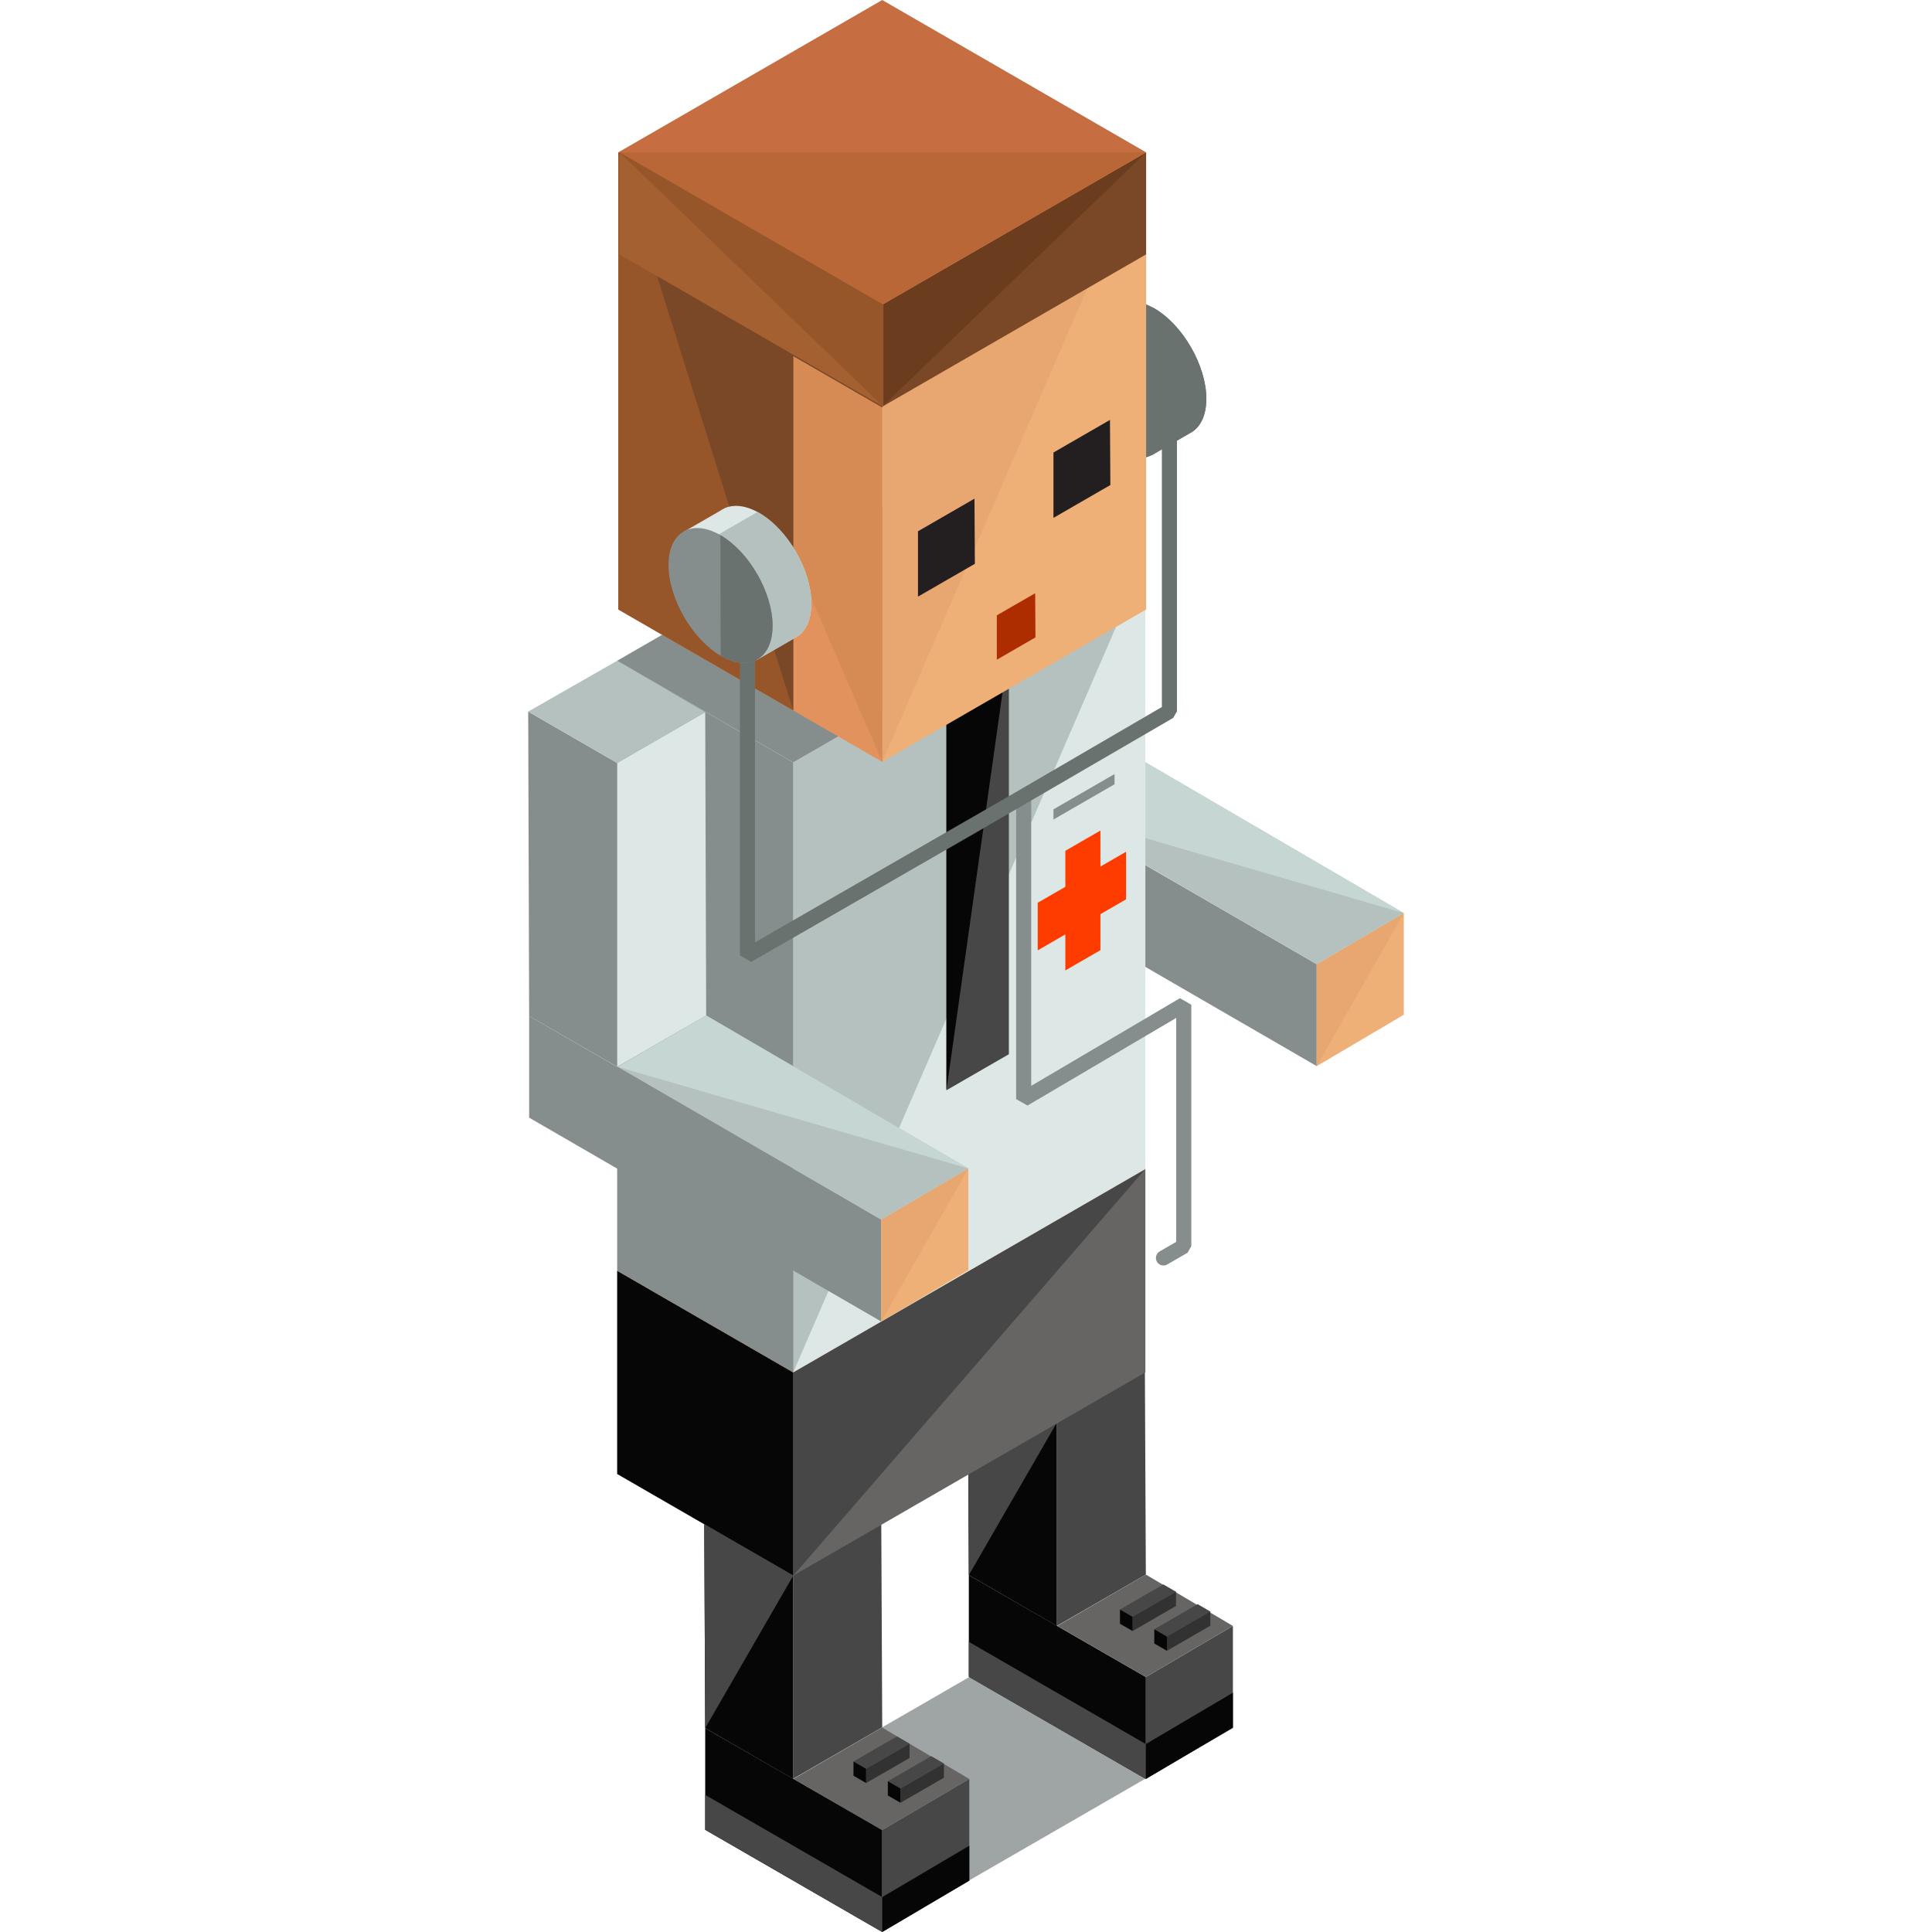 <?xml version="1.0" encoding="iso-8859-1"?>
<!-- Generator: Adobe Illustrator 19.0.0, SVG Export Plug-In . SVG Version: 6.00 Build 0)  -->
<svg xmlns="http://www.w3.org/2000/svg" xmlns:xlink="http://www.w3.org/1999/xlink" version="1.1" id="Capa_1" x="0px" y="0px" viewBox="0 0 504.123 504.123" style="enable-background:new 0 0 504.123 504.123;" xml:space="preserve">
<g>
	<path style="fill:#6A7270;" d="M314.77,104.062c0-8.684-6.132-19.314-13.615-23.631c-3.99-2.308-7.582-2.379-10.067-0.63   l-9.657,5.577v20.145l10.24,6.077v-9.838c2.284,3.954,5.36,7.456,8.759,9.665v7.404l10.047-5.793l0,0   C313.112,111.691,314.77,108.576,314.77,104.062z"/>
	<path style="fill:#6A7270;" d="M301.154,80.431c-0.154-0.091-0.303-0.169-0.457-0.252l-17.302,9.992v16.514l8.275,4.915v-9.838   c2.284,3.954,5.36,7.456,8.759,9.665v7.404l10.047-5.793l0,0c2.639-1.347,4.297-4.462,4.297-8.976   C314.77,95.378,308.641,84.748,301.154,80.431z"/>
	<path style="fill:#6A7270;" d="M291.107,117.697c-7.448-4.344-13.572-14.978-13.611-23.611c-0.039-8.661,6.057-12.193,13.54-7.877   c7.491,4.328,13.619,14.962,13.619,23.631S298.559,122.045,291.107,117.697z"/>
	<path style="fill:#6A7270;" d="M291.033,86.209c7.491,4.328,13.619,14.962,13.619,23.631s-6.093,12.209-13.544,7.857"/>
</g>
<polygon style="fill:#231F20;" points="297.641,119.178 297.886,198.325 274.664,211.732 274.664,132.439 "/>
<polygon style="fill:#474747;" points="251.695,198.467 274.664,211.732 274.664,132.439 251.447,119.032 "/>
<polygon style="fill:#858E8C;" points="251.695,198.467 251.695,224.992 343.58,278.185 343.58,251.589 "/>
<polygon style="fill:#EFB078;" points="366.301,238.253 366.301,264.779 343.58,278.185 343.58,251.589 "/>
<polyline style="fill:#E8A670;" points="343.58,278.185 343.58,251.589 366.301,238.253 "/>
<polygon style="fill:#B4C1BF;" points="297.886,198.325 366.301,238.253 343.58,251.589 274.786,211.732 "/>
<polyline style="fill:#C5D6D3;" points="274.786,211.732 297.886,198.325 366.301,238.253 "/>
<polygon style="fill:#5E5E5E;" points="251.447,119.032 274.664,105.767 297.641,119.178 274.664,132.439 "/>
<polygon style="fill:#474747;" points="298.74,357.951 298.988,410.86 275.767,424.263 275.767,371.216 "/>
<polygon style="fill:#070606;" points="252.798,410.998 275.767,424.263 275.767,371.216 252.55,357.809 "/>
<polyline style="fill:#474747;" points="275.767,371.216 252.55,357.809 252.798,410.998 "/>
<polygon style="fill:#9FA4A5;" points="184.009,477.385 275.893,424.33 321.839,450.859 229.951,503.906 "/>
<polygon style="fill:#070606;" points="252.798,410.998 252.798,437.524 298.988,464.191 298.988,437.599 "/>
<polygon style="fill:#474747;" points="321.709,424.263 321.709,450.788 298.988,464.191 298.988,437.599 "/>
<g>
	<polygon style="fill:#666564;" points="298.988,410.86 321.709,424.263 298.988,437.599 275.889,424.263  "/>
	<polygon style="fill:#666564;" points="206.978,358.093 298.866,305.038 298.866,358.093 206.978,411.14  "/>
</g>
<polyline style="fill:#474747;" points="206.978,411.14 206.978,358.093 298.866,305.038 "/>
<polygon style="fill:#070606;" points="161.036,331.563 206.978,358.093 206.978,411.14 161.036,384.614 "/>
<polygon style="fill:#9B5D1F;" points="161.036,331.563 252.924,278.516 298.866,305.038 206.978,358.093 "/>
<polygon style="fill:#DDE8E6;" points="206.978,198.94 298.866,145.885 298.866,305.038 206.978,358.093 "/>
<polyline style="fill:#B4C1BF;" points="206.978,358.093 206.978,198.94 298.866,145.885 "/>
<polygon style="fill:#474747;" points="246.957,178.318 263.247,168.917 263.247,275.082 246.957,284.483 "/>
<polyline style="fill:#070606;" points="246.957,284.483 246.957,178.318 263.247,168.917 "/>
<g>
	<polygon style="fill:#858E8C;" points="274.885,213.843 290.82,204.642 290.82,201.98 274.885,211.18  "/>
	<polygon style="fill:#858E8C;" points="161.036,172.414 206.978,198.94 206.978,358.093 161.036,331.563  "/>
	<polygon style="fill:#858E8C;" points="161.036,172.414 252.924,119.363 298.866,145.885 206.978,198.94  "/>
</g>
<polygon style="fill:#474747;" points="229.955,397.808 230.203,450.714 206.978,464.12 206.978,411.069 "/>
<polygon style="fill:#070606;" points="184.009,450.93 206.978,464.191 206.978,411.14 183.765,397.733 "/>
<polyline style="fill:#474747;" points="206.978,411.14 183.765,397.733 184.009,450.93 "/>
<polygon style="fill:#070606;" points="184.009,450.93 184.009,477.456 230.203,504.123 230.203,477.523 "/>
<g>
	<polygon style="fill:#474747;" points="252.924,464.191 252.924,490.717 230.203,504.123 230.203,477.523  "/>
	<polygon style="fill:#474747;" points="252.798,437.524 298.988,464.191 298.988,455.085 252.798,428.414  "/>
</g>
<polygon style="fill:#070606;" points="298.988,464.191 321.709,450.788 321.709,441.683 298.988,455.085 "/>
<polygon style="fill:#474747;" points="184.009,477.456 230.203,504.123 230.203,495.017 184.009,468.346 "/>
<polygon style="fill:#070606;" points="230.203,504.123 252.924,490.717 252.924,481.607 230.203,495.017 "/>
<polygon style="fill:#666564;" points="230.203,450.788 252.924,464.191 230.203,477.523 207.1,464.191 "/>
<polygon style="fill:#DDE8E6;" points="184.013,185.817 184.261,264.968 161.04,278.37 161.04,199.081 "/>
<g>
	<polygon style="fill:#858E8C;" points="138.071,265.106 161.04,278.37 161.04,199.081 137.823,185.679  "/>
	<polygon style="fill:#858E8C;" points="138.071,265.106 138.071,291.631 229.947,344.828 229.947,318.232  "/>
</g>
<polygon style="fill:#EFB078;" points="252.676,304.896 252.676,331.422 229.947,344.828 229.947,318.232 "/>
<polyline style="fill:#E8A670;" points="229.947,344.828 229.947,318.232 252.676,304.896 "/>
<polygon style="fill:#B4C1BF;" points="184.261,264.968 252.676,304.896 229.947,318.232 161.162,278.37 "/>
<polyline style="fill:#C5D6D3;" points="161.162,278.37 184.261,264.968 252.676,304.896 "/>
<polygon style="fill:#B4C1BF;" points="137.823,185.679 161.036,172.414 184.013,185.817 161.04,199.081 "/>
<polygon style="fill:#EFB078;" points="230.203,79.514 299.063,39.755 299.063,159.039 230.203,198.794 "/>
<polyline style="fill:#E8A670;" points="230.203,198.794 230.203,79.514 299.063,39.755 "/>
<polygon style="fill:#7A4826;" points="230.203,79.514 230.203,106.122 299.063,66.371 299.063,39.755 "/>
<polyline style="fill:#6B3D1E;" points="299.063,39.755 230.203,79.514 230.203,106.122 "/>
<polygon style="fill:#E2935D;" points="161.331,39.755 230.203,79.514 230.203,198.794 161.331,159.039 "/>
<polyline style="fill:#D68B54;" points="161.331,39.755 230.203,79.514 230.203,198.794 "/>
<polygon style="fill:#96562A;" points="206.978,92.893 230.203,106.295 230.203,79.514 161.331,39.755 161.331,159.039   206.978,185.391 "/>
<polyline style="fill:#7A4826;" points="206.978,185.391 206.978,92.893 230.203,106.295 230.203,79.514 161.331,39.755 "/>
<polygon style="fill:#C66E42;" points="161.331,39.755 230.203,0 299.063,39.755 230.203,79.514 "/>
<polyline style="fill:#BA6738;" points="299.063,39.755 230.203,79.514 161.331,39.755 "/>
<polygon style="fill:#A56032;" points="230.498,79.514 230.498,106.122 161.638,66.371 161.638,39.755 "/>
<polyline style="fill:#96562A;" points="161.638,39.755 230.498,79.514 230.498,106.122 "/>
<g>
	<polygon style="fill:#231F20;" points="239.533,138.626 239.533,155.676 254.377,147.113 254.271,130.123  "/>
	<polygon style="fill:#231F20;" points="274.885,118.075 274.885,135.129 289.729,126.562 289.627,109.568  "/>
</g>
<polygon style="fill:#333232;" points="237.332,454.955 237.332,458.713 226.001,465.254 226.001,461.493 "/>
<polygon style="fill:#474747;" points="234.031,453.092 237.332,454.999 226.005,461.536 222.708,459.626 "/>
<polyline style="fill:#070606;" points="222.708,459.626 226.001,461.536 226.001,465.254 222.7,463.344 "/>
<polygon style="fill:#333232;" points="246.296,460.103 246.296,463.86 234.965,470.406 234.965,466.641 "/>
<polygon style="fill:#474747;" points="242.995,458.248 246.296,460.15 234.965,466.684 231.672,464.778 "/>
<polyline style="fill:#070606;" points="231.672,464.778 234.965,466.684 234.965,470.406 231.664,468.5 "/>
<polygon style="fill:#333232;" points="306.857,415.291 306.857,419.052 295.53,425.594 295.53,421.829 "/>
<polygon style="fill:#474747;" points="303.561,413.432 306.857,415.338 295.534,421.876 292.234,419.97 "/>
<polyline style="fill:#070606;" points="292.234,419.97 295.53,421.876 295.53,425.594 292.23,423.688 "/>
<polygon style="fill:#333232;" points="315.817,420.447 315.817,424.204 304.486,430.746 304.486,426.984 "/>
<polygon style="fill:#474747;" points="312.517,418.584 315.817,420.494 304.49,427.028 301.194,425.118 "/>
<polyline style="fill:#070606;" points="301.194,425.118 304.486,427.028 304.486,430.746 301.186,428.839 "/>
<polygon style="fill:#AD2D00;" points="260.104,160.563 260.104,172.138 270.182,166.321 270.112,154.789 "/>
<polygon style="fill:#FF3C00;" points="270.781,235.555 277.984,231.4 277.984,221.999 287.137,216.722 287.137,226.115   293.829,222.251 293.829,234.669 287.137,238.533 287.137,247.934 277.984,253.219 277.984,243.814 270.781,247.977 "/>
<path style="fill:#858E8C;" d="M303.588,330.208c-0.685,0-1.347-0.35-1.709-0.985c-0.547-0.937-0.224-2.146,0.721-2.69l4.313-2.489  v-58.431l-38.802,22.863l-2.97-1.694v-78.769c0-1.091,0.878-1.969,1.969-1.969c1.083,0,1.969,0.878,1.969,1.969v75.323  l38.802-22.871l2.97,1.701v63.015l-0.985,1.705l-5.297,3.056C304.254,330.122,303.919,330.208,303.588,330.208z"/>
<path style="fill:#6A7270;" d="M196.021,250.994l-2.95-1.709v-94.44c0-1.091,0.878-1.969,1.969-1.969  c1.083,0,1.969,0.878,1.969,1.969v91.034l65.477-37.683l40.684-23.713V99.446c0-1.091,0.882-1.969,1.969-1.969  c1.087,0,1.969,0.878,1.969,1.969v86.17l-0.977,1.705l-51.066,29.692L196.021,250.994z"/>
<path style="fill:#DDE8E6;" d="M211.708,157.475c0-8.68-6.132-19.306-13.615-23.631c-3.99-2.3-7.582-2.375-10.067-0.626  l-9.653,5.573v20.145l10.24,6.077v-9.838c2.284,3.962,5.36,7.456,8.759,9.669v7.408l10.047-5.797v-0.004  C210.05,165.112,211.708,161.993,211.708,157.475z"/>
<path style="fill:#B4C1BF;" d="M198.093,133.845c-0.154-0.087-0.303-0.165-0.457-0.244l-17.302,9.984v16.522l8.275,4.907v-9.838  c2.284,3.962,5.36,7.456,8.759,9.669v7.408l10.047-5.797v-0.004c2.639-1.343,4.297-4.462,4.297-8.976  C211.708,148.795,205.58,138.169,198.093,133.845z"/>
<path style="fill:#858E8C;" d="M188.046,171.114c-7.448-4.348-13.572-14.978-13.611-23.615c-0.039-8.657,6.057-12.186,13.54-7.869  c7.491,4.324,13.619,14.962,13.619,23.623C201.59,171.93,195.497,175.47,188.046,171.114z"/>
<path style="fill:#6A7270;" d="M187.971,139.63c7.491,4.324,13.619,14.962,13.619,23.623c0,8.676-6.093,12.217-13.544,7.861"/>
<g>
</g>
<g>
</g>
<g>
</g>
<g>
</g>
<g>
</g>
<g>
</g>
<g>
</g>
<g>
</g>
<g>
</g>
<g>
</g>
<g>
</g>
<g>
</g>
<g>
</g>
<g>
</g>
<g>
</g>
</svg>
